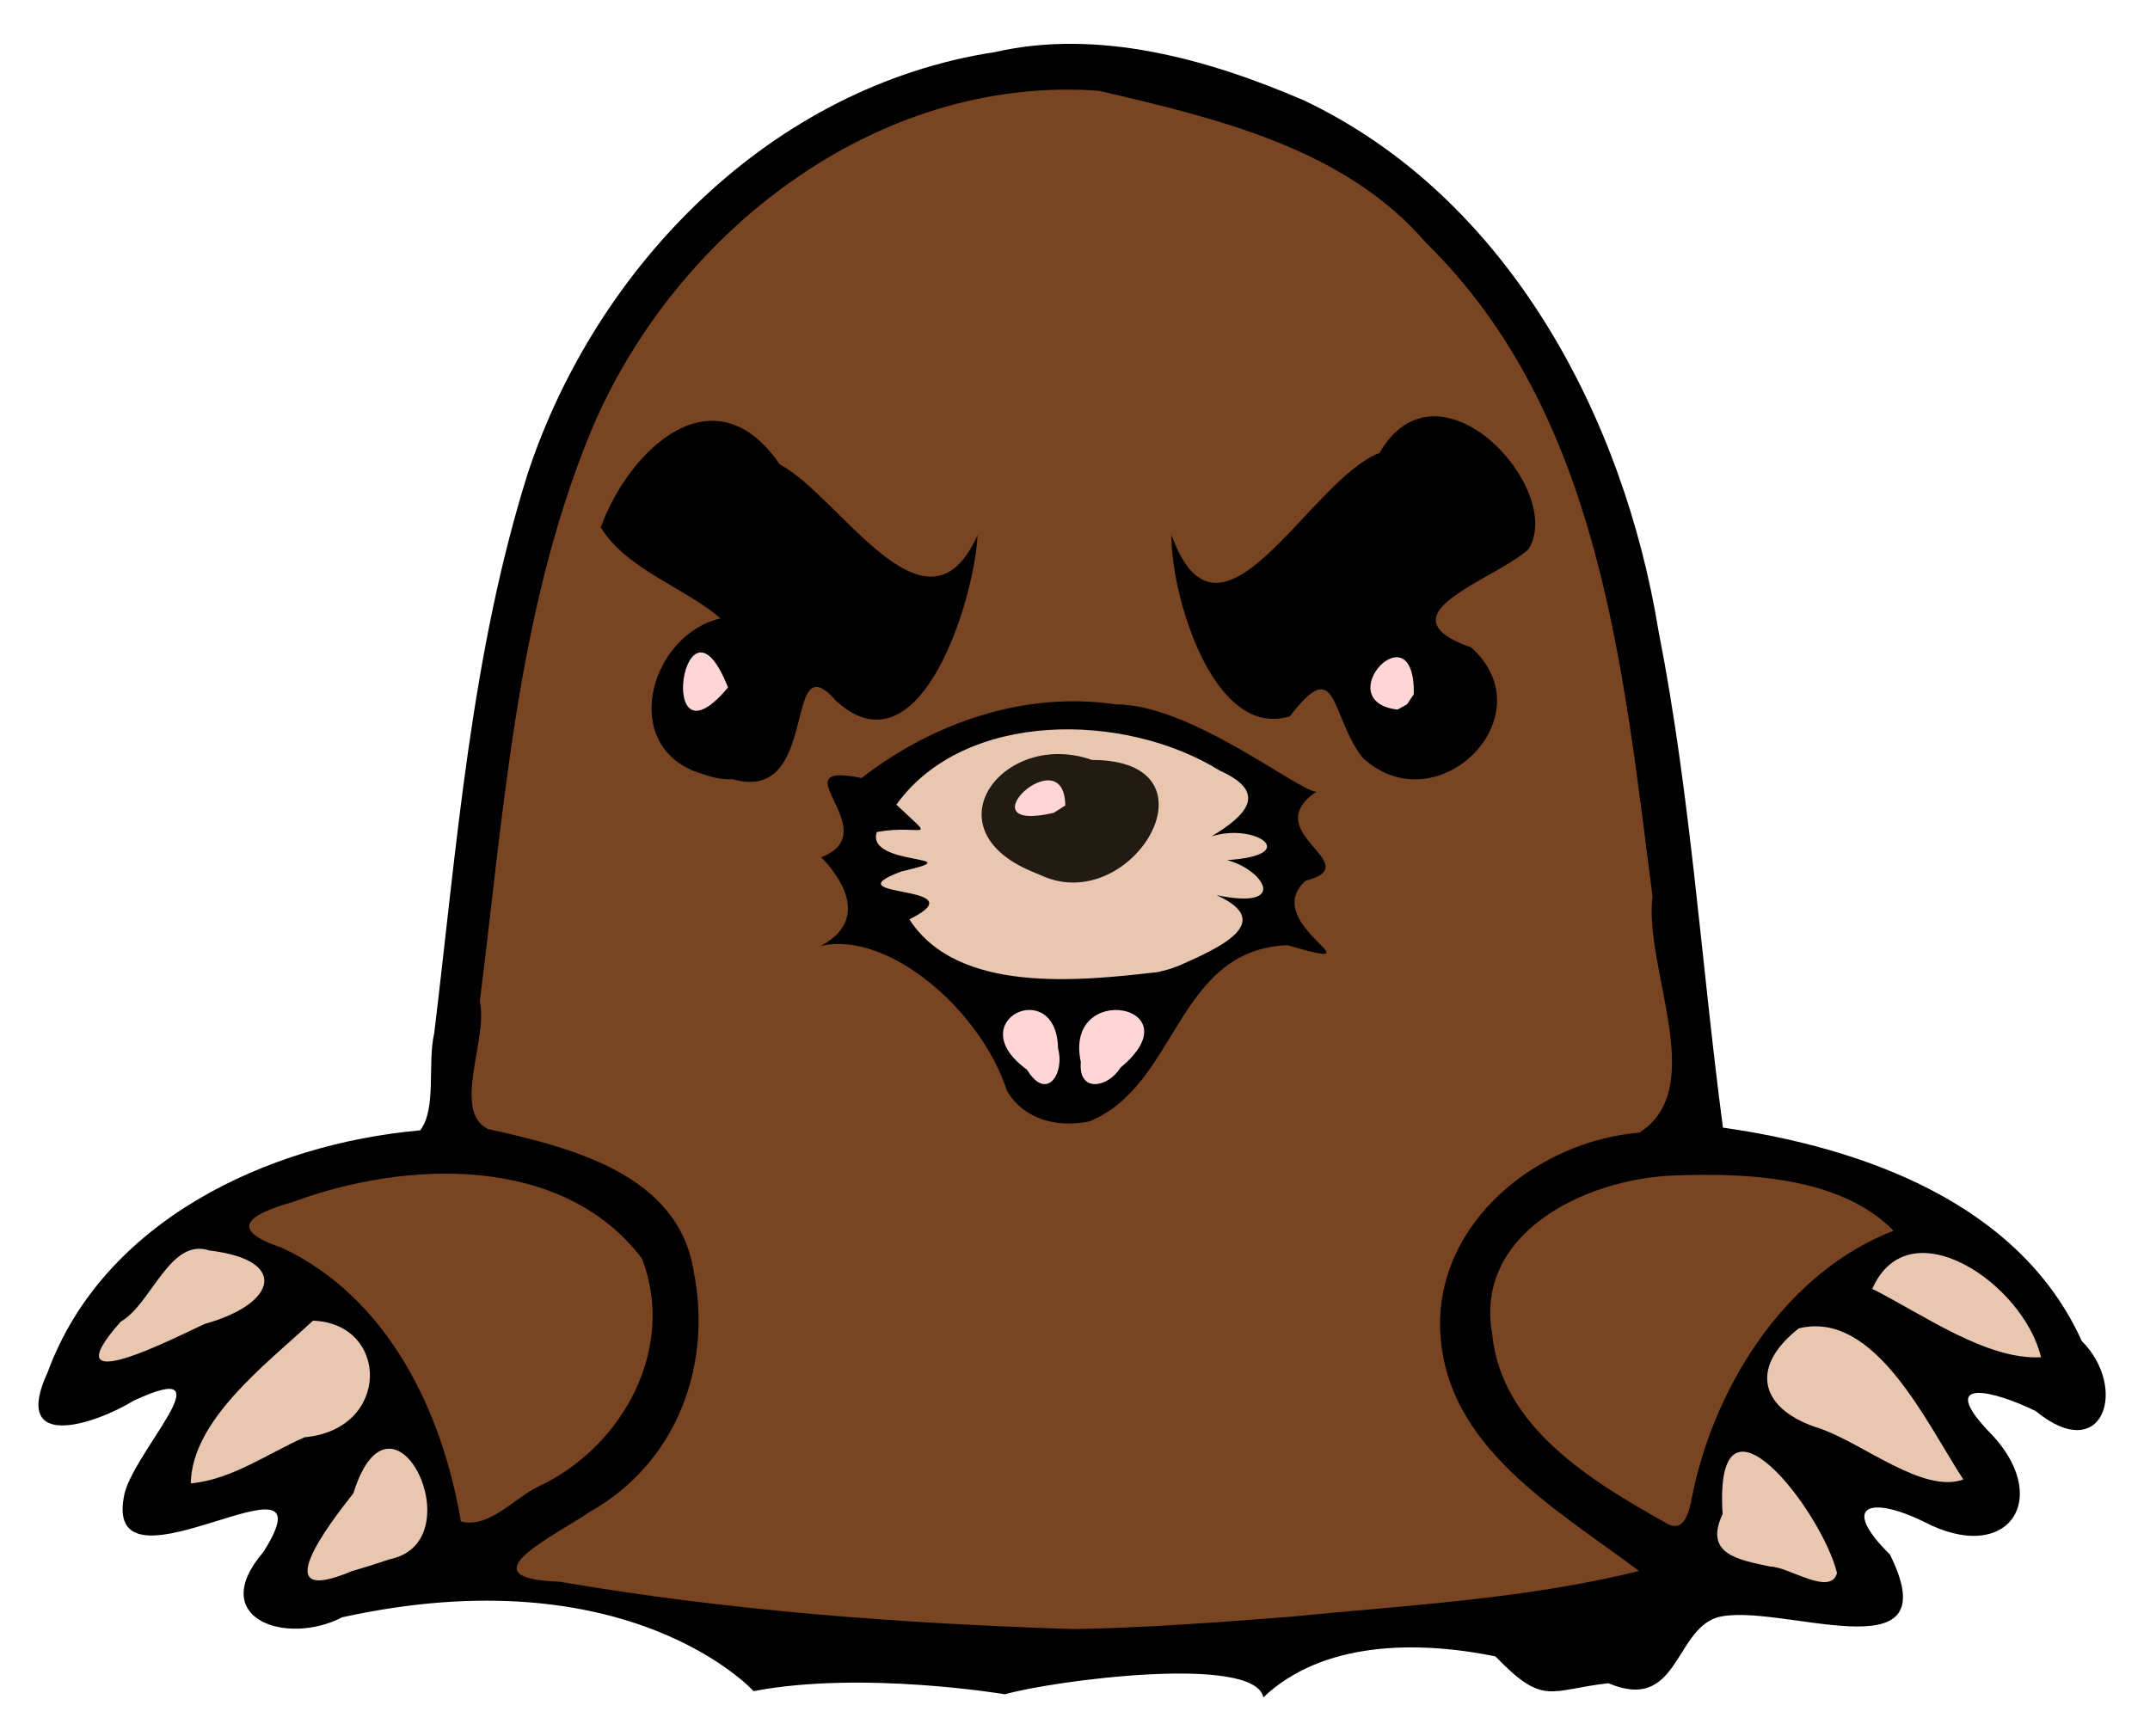 <svg xmlns="http://www.w3.org/2000/svg" viewBox="0 0 52 42" height="42mm" width="52mm"><path d="M18.226 40.91s-2.999-3.312-9.949-1.787c-1.338.697-3.298.041-1.908-1.578 1.784-2.806-3.853 1.305-3.375-1.325.148-1.029 2.625-3.445.242-2.338-.952.583-2.985 1.25-2.08-.695 1.34-3.645 5.305-5.514 9.006-5.843.403-.518.17-1.616.34-2.349.55-4.54.886-9.172 2.267-13.558 1.66-5.007 5.885-9.352 11.3-10.178 2.498-.572 5.16.175 7.458 1.165 4.951 2.346 7.744 7.67 8.587 12.846.78 3.967 1.028 8.007 1.557 12.008 3.402.487 7.173 1.834 8.678 5.161 1.134 1.134.522 3.036-1.115 1.695-1.044-.51-2.355-.811-1.16.467 1.622 1.605.518 3.308-1.57 2.197-1.268-.61-2.01-.396-.794.808 1.497 3.008-2.74 1.112-4.188 1.523-1.03.337-.943 2.3-2.62 1.59-1.432.157-1.557.57-2.734-.65-1.93-.392-4.192-.358-5.612.991-.22-1.056-5.13-.397-6.249-.074 0 0-3.456-.58-6.08-.076z"/><path d="M31.156 39.115c2.834-.282 5.719-.425 8.486-1.112-2.01-1.513-4.706-3.007-4.81-5.84-.088-2.602 2.348-4.555 4.819-4.764 1.688-1.075.107-3.946.317-5.713-.711-5.51-1.263-11.678-5.474-15.808-1.968-2.296-5.087-3.021-7.917-3.682-5.434-.399-10.364 3.517-12.329 8.346-1.76 4.341-2.063 9.09-2.644 13.686.21.888-.681 2.642.194 3.083 2.006.446 4.593 1.084 4.976 3.422.463 2.284-.394 4.642-2.497 5.833-.866.591-3.072 1.618-.752 1.696 4.1.704 8.275 1.014 12.43 1.146 1.737-.026 3.47-.162 5.2-.293z" fill="#784421"/><path d="M24.355 26.388c-.636-1.959-2.88-3.88-4.503-3.506 1.239-.658.419-1.73.01-2.144 1.614-.62-1.094-2.34.976-1.917 1.732-1.342 3.943-2.11 6.162-1.78 1.78-.009 4.393 2.09 4.836 2.112-1.452.993 1.275 1.755-.262 2.154-1.155 1.055 1.992 2.26-.443 1.557-2.702.121-2.635 3.405-4.793 4.266-.772.152-1.565-.04-1.983-.742z"/><path d="M25.59 25.365c-.03-1.779-2.395-.678-.75.512.473.781.917.09.75-.512zM27.098 25.829c1.848-1.528-1.384-2.113-.957-.137-.067.761.667.616.957.137z" fill="#ffd5d5"/><path d="M28.52 23.359c.88-.396 2.395-1.034.904-1.704 1.797.37 1.11-.634.253-.848 1.844-.118.673-.912-.375-.574.84-.507 1.39-1.058.2-1.591-2.293-1.425-6.174-1.472-7.823.824 1.005.946.643.46-.473.661-.281.848 2.408.538.59.956-1.766.663 1.944.29.198 1.157 1.16 1.798 4.064 1.502 6.02 1.274l.273-.071.233-.084z" fill="#e9c6af"/><path d="M24.952 21.08c-2.512-1.052-.663-3.445 1.459-2.696 3.218.002.989 3.792-1.212 2.8z" fill="#211b14"/><path d="M25.765 19.485c-.021-1.675-2.533.699-.28.178l.28-.178z" fill="#ffd5d5"/><path d="M16.786 18.654c-1.797-.731-1.016-3.316.64-3.694-.834-.732-2.275-1.184-2.896-2.201.68-1.884 2.74-3.843 4.33-1.524 1.456.763 3.552 4.465 4.783 1.71-.068 1.518-1.376 5.856-3.413 4.018-1.328-1.52-.357 2.507-2.514 1.887-.337.017-.62-.087-.93-.196z"/><path d="M17.608 16.63c-1.07-2.71-1.788 2.143 0 0z" fill="#ffd5d5"/><path d="M32.953 18.327c-.787-1.02-.59-2.532-1.754-1-1.88.58-2.893-3.01-2.864-4.383 1.176 3.254 3.32-1.332 5.029-1.986 1.43-2.48 4.505.882 3.605 2.328-.847.766-3.633 1.578-1.383 2.38 1.847 1.666-.842 4.323-2.633 2.661z"/><path d="M34.194 16.795c.038-2.122-2.087.165-.394.371l.23-.127z" fill="#ffd5d5"/><path d="M9.423 37.72c2.09-.42.059-4.601-.877-1.595-.57.72-2.155 2.78-.042 1.884l.428-.128z" fill="#e9c6af"/><path d="M13.028 35.958c2.048-.963 3.334-3.357 2.498-5.513-1.923-2.536-5.72-2.378-8.446-1.368-1.096.31-1.57.67-.258 1.109 2.573 1.21 3.88 3.973 4.324 6.618.663.19 1.31-.578 1.882-.846z" fill="#784421"/><path d="M7.368 34.768c2.088-.188 2.054-2.753.202-2.82-1.137 1.057-2.926 2.397-2.956 3.936.996-.091 1.859-.724 2.754-1.116zM4.95 32.027c1.749-.485 2.051-1.548.113-1.777-.954-.321-1.401 1.301-2.142 1.721-1.762 1.984 1.4.341 2.03.056z" fill="#e9c6af"/><g><path d="M44.43 38.053c-.37-1.511-2.985-4.892-2.767-1.426-.458.973.377 1.103 1.154 1.27.43-.003 1.457.73 1.613.156z" fill="#e9c6af"/><path d="M40.968 35.997c.579-2.594 2.27-5.229 4.829-6.225-1.272-1.305-3.557-1.41-5.358-1.334-2.09.09-4.797 1.386-4.347 3.844.221 2.228 2.38 3.538 4.167 4.54.57.383.63-.515.71-.825z" fill="#784421"/><path d="M47.485 35.789c-.882-1.343-2.137-4.114-3.98-3.654-1.221.957-.926 1.976.509 2.421 1.032.35 2.507 1.592 3.47 1.233zM49.364 32.833c-.419-1.781-3.195-3.668-4.081-1.655 1.235.624 2.767 1.726 4.081 1.655z" fill="#e9c6af"/></g></svg>